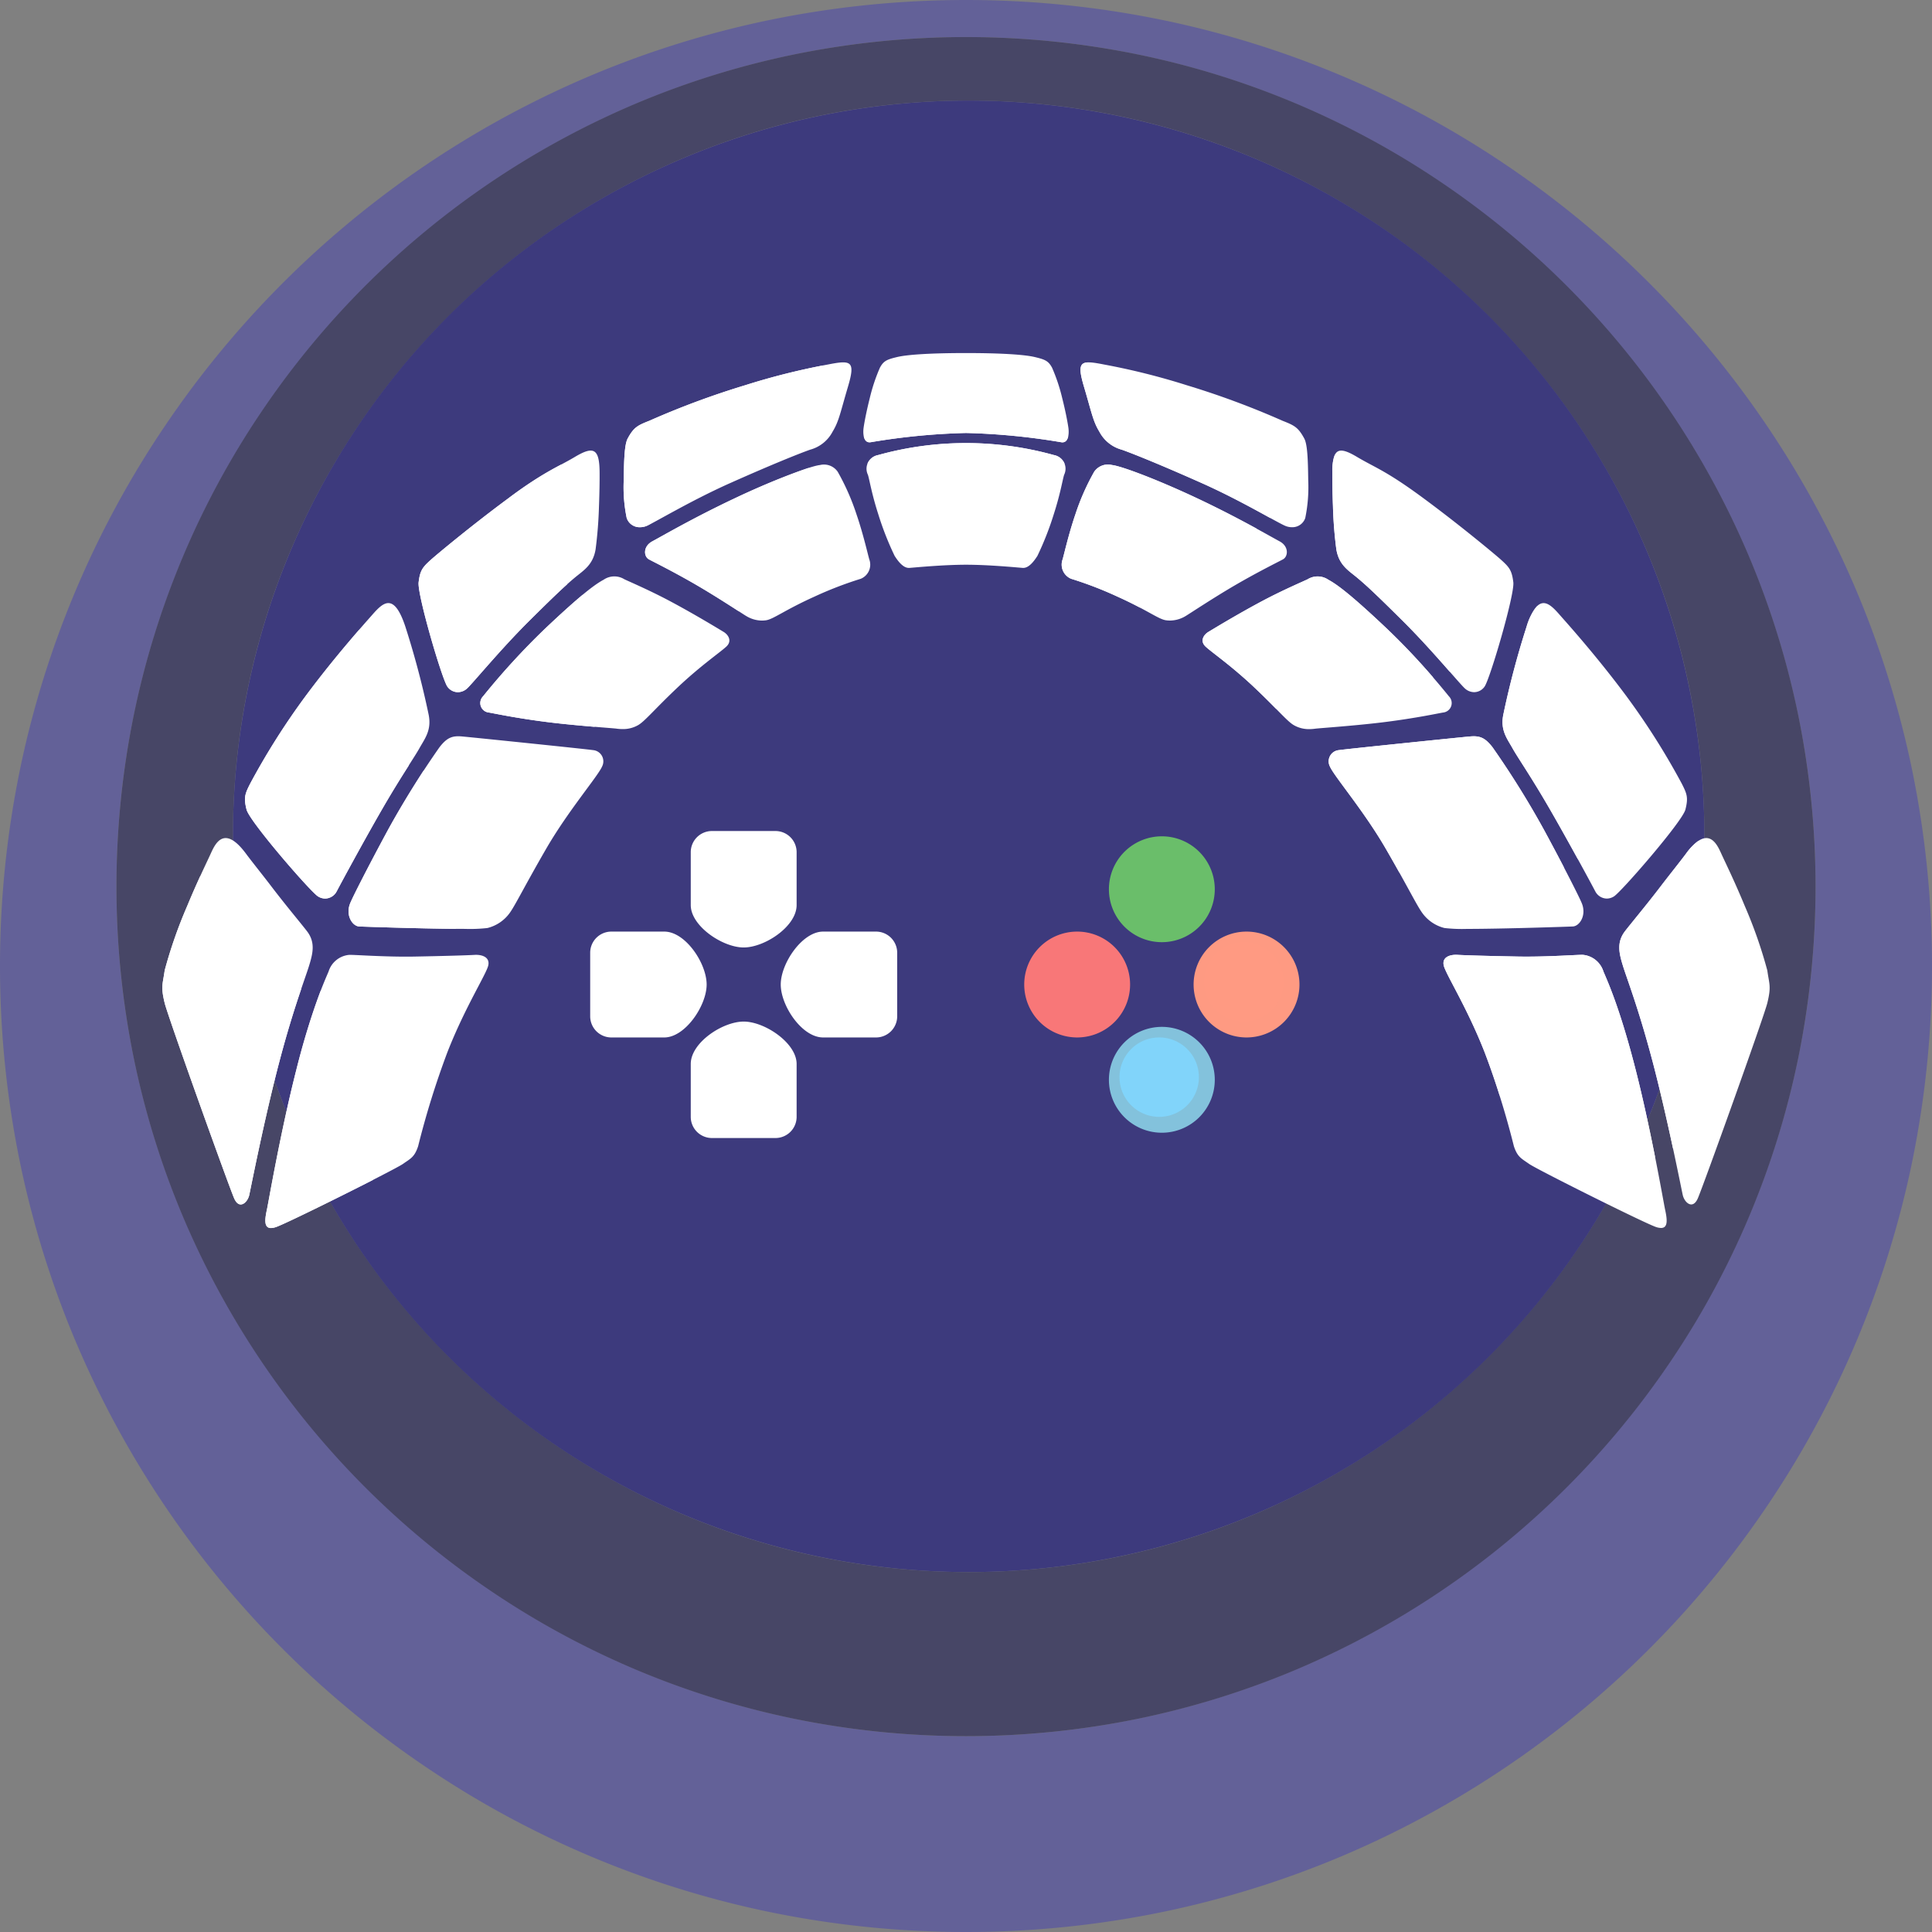<svg id="SvgjsSvg1001" width="288" height="288" xmlns="http://www.w3.org/2000/svg" version="1.1" xmlns:xlink="http://www.w3.org/1999/xlink" xmlns:svgjs="http://svgjs.com/svgjs"><rect width="100%" height="100%" fill="#808080" stroke="none"/><defs id="SvgjsDefs1002">

</defs>
<g id="SvgjsG1008">
  <svg xmlns="http://www.w3.org/2000/svg" width="288" height="288" viewBox="0 0 365.001 364.999">
    <g transform="translate(9516.001 1118.999)" fill="#000000" class="color000 svgShape">
      <path fill="#636198" d="M7428.5,1792a183.849,183.849,0,0,1-36.78-3.708,181.506,181.506,0,0,1-65.258-27.461,183.037,183.037,0,0,1-66.122-80.295,181.551,181.551,0,0,1-10.634-34.257,184.265,184.265,0,0,1,0-73.56,181.487,181.487,0,0,1,27.46-65.257,183.031,183.031,0,0,1,80.3-66.12,181.567,181.567,0,0,1,34.257-10.634,184.278,184.278,0,0,1,73.56,0,181.493,181.493,0,0,1,65.257,27.46,183.026,183.026,0,0,1,66.121,80.294,181.592,181.592,0,0,1,10.634,34.257,184.289,184.289,0,0,1,0,73.56,181.511,181.511,0,0,1-27.46,65.257,183.042,183.042,0,0,1-80.294,66.121,181.585,181.585,0,0,1-34.257,10.634A183.841,183.841,0,0,1,7428.5,1792Zm0-358c-88.5,0-160.5,72-160.5,160.5s72,160.5,160.5,160.5,160.5-72,160.5-160.5S7517,1434,7428.5,1434Z" data-name="Path 268" transform="translate(-16762 -2546)" class="color636198 svgShape">
      </path>
      <path fill="#474666" d="M7406.5,1748a161.681,161.681,0,0,1-32.347-3.261,159.617,159.617,0,0,1-57.391-24.15,160.959,160.959,0,0,1-58.149-70.615,159.69,159.69,0,0,1-9.352-30.127,162.067,162.067,0,0,1,0-64.693,159.632,159.632,0,0,1,24.149-57.391,160.966,160.966,0,0,1,70.615-58.15,159.689,159.689,0,0,1,30.128-9.352,162.066,162.066,0,0,1,64.692,0,159.615,159.615,0,0,1,57.391,24.15,160.962,160.962,0,0,1,58.15,70.615,159.723,159.723,0,0,1,9.352,30.128,162.067,162.067,0,0,1,0,64.693,159.623,159.623,0,0,1-24.15,57.391,160.975,160.975,0,0,1-70.615,58.15,159.676,159.676,0,0,1-30.128,9.352A161.667,161.667,0,0,1,7406.5,1748Zm.5-309c-76.645,0-139,62.355-139,139s62.355,139,139,139,139-62.355,139-139S7483.645,1439,7407,1439Z" data-name="Path 267" transform="translate(-16740 -2539)" class="color474666 svgShape">
      </path>
      <path fill="#3d3a7d" d="M139,0A139,139,0,1,1,0,139,139,139,0,0,1,139,0Z" data-name="Path 266" transform="translate(-9472 -1100)" class="color34334B svgShape">
      </path>
      <g data-name="Group 148" transform="translate(-548 -497)" fill="#000000" class="color000 svgShape">
        <path fill="#ffffff" d="M5,0H15c4.006,0,8,6,8,10s-4.058,10-8,10H5a4,4,0,0,1-4-4V4A4,4,0,0,1,5,0Z" data-name="Path 209" transform="translate(-8857.5 -446)" class="colora997ba svgShape">
        </path><path fill="#ffffff" d="M4,0h7.5c3,0,6,4.5,6,7.5s-3.044,7.5-6,7.5H4a3,3,0,0,1-3-3V3A3,3,0,0,1,4,0Z" data-name="Path 210" transform="translate(-8855.5 -444)" class="colorcfd8dc svgShape">
      </path><path fill="#ffffff" d="M5,0H15c4.006,0,8,6,8,10s-4.058,10-8,10H5a4,4,0,0,1-4-4V4A4,4,0,0,1,5,0Z" data-name="Path 209" transform="rotate(90 -4175.75 -4641.75)" class="colora997ba svgShape"></path><path fill="#ffffff" d="M4,0h7.5c3,0,6,4.5,6,7.5s-3.044,7.5-6,7.5H4a3,3,0,0,1-3-3V3A3,3,0,0,1,4,0Z" data-name="Path 210" transform="rotate(90 -4178.25 -4642.25)" class="colorcfd8dc svgShape"></path><path fill="#ffffff" d="M5,0H15c4.006,0,8,6,8,10s-4.058,10-8,10H5a4,4,0,0,1-4-4V4A4,4,0,0,1,5,0Z" data-name="Path 209" transform="rotate(180 -4398.75 -213)" class="colora997ba svgShape"></path><path fill="#ffffff" d="M4,0h7.5c3,0,6,4.5,6,7.5s-3.044,7.5-6,7.5H4a3,3,0,0,1-3-3V3A3,3,0,0,1,4,0Z" data-name="Path 210" transform="rotate(180 -4400.25 -214.5)" class="colorcfd8dc svgShape"></path><path fill="#ffffff" d="M5,0H15c4.006,0,8,6,8,10s-4.058,10-8,10H5a4,4,0,0,1-4-4V4A4,4,0,0,1,5,0Z" data-name="Path 209" transform="rotate(-90 -4621.75 4215.75)" class="colora997ba svgShape"></path><path fill="#ffffff" d="M4,0h7.5c3,0,6,4.5,6,7.5s-3.044,7.5-6,7.5H4a3,3,0,0,1-3-3V3A3,3,0,0,1,4,0Z" data-name="Path 210" transform="rotate(-90 -4622.25 4213.25)" class="colorcfd8dc svgShape"></path><path fill="#fe9a82" d="M10,0A10,10,0,1,1,0,10,10,10,0,0,1,10,0Z" data-name="Path 258" transform="translate(-8742.5 -446)" class="colorcb7885 svgShape"></path><path fill="#83c2dc" d="M10,0A10,10,0,1,1,0,10,10,10,0,0,1,10,0Z" data-name="Path 256" transform="translate(-8758.5 -428)" class="color7295cf svgShape"></path><path fill="#6abe6a" d="M10,0A10,10,0,1,1,0,10,10,10,0,0,1,10,0Z" data-name="Path 262" transform="translate(-8758.5 -464)" class="color8c9695 svgShape"></path><path fill="#f87778" d="M10,0A10,10,0,1,1,0,10,10,10,0,0,1,10,0Z" data-name="Path 259" transform="translate(-8774.5 -446)" class="colorc3649c svgShape"></path><path fill="#6abe6a" d="M7.5,0A7.5,7.5,0,1,1,0,7.5,7.5,7.5,0,0,1,7.5,0Z" data-name="Path 263" transform="translate(-8756.5 -462)" class="colora5d6a7 svgShape"></path><path fill="#ff9a82" d="M7.5,0A7.5,7.5,0,1,1,0,7.5,7.5,7.5,0,0,1,7.5,0Z" data-name="Path 260" transform="translate(-8740.5 -444)" class="colorffab91 svgShape"></path><path fill="#81d4fa" d="M7.5,0A7.5,7.5,0,1,1,0,7.5,7.5,7.5,0,0,1,7.5,0Z" data-name="Path 257" transform="translate(-8756.5 -426)" class="color81d4fa svgShape"></path><path fill="#f87778" d="M7.5,0A7.5,7.5,0,1,1,0,7.5,7.5,7.5,0,0,1,7.5,0Z" data-name="Path 261" transform="translate(-8772.5 -444)" class="colorf48fb1 svgShape"></path><path fill="#FFFFFFFF" d="M299.294,165.088c-2.395-.845-22.471-10.874-23.916-11.9s-2.183-1.267-2.871-3.345a161.017,161.017,0,0,0-5.554-17.824c-3.38-8.607-7.417-14.814-7.712-16.393s1.313-2.012,2.614-1.933,5.427.209,11.412.32c2.831.052,5.822-.051,8.157-.155,2.118-.094,3.7-.189,4.13-.166a4.5,4.5,0,0,1,3.869,3.134c.755,1.809,3.091,6.82,6.092,18.575s5.29,25.193,5.556,26.4c.422,1.923.569,3.49-.755,3.491A3.155,3.155,0,0,1,299.294,165.088ZM36.929,161.809c.266-1.21,2.557-14.649,5.557-26.4s5.336-16.766,6.091-18.575a4.5,4.5,0,0,1,3.869-3.134c.432-.023,2.012.071,4.129.166,2.335.1,5.326.207,8.158.155,5.984-.112,10.112-.241,11.412-.32s2.908.354,2.613,1.933-4.331,7.786-7.712,16.393a161.225,161.225,0,0,0-5.554,17.824c-.687,2.078-1.426,2.324-2.87,3.345s-21.521,11.051-23.916,11.9a3.155,3.155,0,0,1-1.021.212C36.361,165.3,36.507,163.732,36.929,161.809Zm267.5-2.661c-.194-.768-2.8-14.258-5.794-25.6-2.576-9.743-4.82-15.484-5.527-17.794s-1.236-4.394.385-6.516c1.039-1.363,4.024-4.912,6.69-8.41,1.778-2.332,3.723-4.736,4.833-6.234,4.183-5.647,5.859-1.809,6.683,0s2.416,5,4.446,9.905a87.553,87.553,0,0,1,4.242,12.142c.357,2.62.778,2.976,0,6.159-.632,2.59-12.191,34.8-13.142,36.927-.36.808-.8,1.12-1.23,1.12C305.316,160.849,304.649,160.012,304.431,159.148Zm-273.677.581C29.8,157.6,18.244,125.393,17.612,122.8c-.778-3.182-.357-3.539,0-6.159A87.553,87.553,0,0,1,21.854,104.5c2.03-4.9,3.622-8.1,4.446-9.905s2.5-5.647,6.682,0c1.11,1.5,3.055,3.9,4.832,6.233,2.667,3.5,5.65,7.048,6.691,8.41,1.621,2.122,1.092,4.207.385,6.516s-2.951,8.05-5.527,17.794c-3,11.34-5.6,24.83-5.794,25.6-.218.864-.885,1.7-1.586,1.7C31.555,160.849,31.114,160.537,30.754,159.729Zm228.661-51.1a7.347,7.347,0,0,1-4.194-2.825c-1.1-1.517-2.714-4.9-6.881-12.109S238.563,79.977,237.76,78.13a2.127,2.127,0,0,1,1.722-3.114c.973-.167,22.93-2.421,24.742-2.58s2.819.2,4.247,2.039a168.848,168.848,0,0,1,9.859,15.854c3.365,6.217,6.629,12.584,7.061,13.746.827,2.227-.489,4.2-1.754,4.257-.951.045-13.206.459-19.949.459A29.328,29.328,0,0,1,259.415,108.627Zm-205.052-.3c-1.265-.059-2.58-2.03-1.753-4.257.431-1.162,3.7-7.529,7.061-13.745a168.615,168.615,0,0,1,9.858-15.855c1.428-1.843,2.435-2.2,4.247-2.04s23.77,2.414,24.742,2.581a2.127,2.127,0,0,1,1.723,3.114c-.8,1.847-6.412,8.352-10.579,15.564s-5.784,10.591-6.881,12.109a7.349,7.349,0,0,1-4.195,2.825,29.326,29.326,0,0,1-4.272.163C67.569,108.791,55.315,108.377,54.363,108.332Zm233.5-6.673c-.638-1.236-5.087-9.473-8.643-15.622s-5.965-9.568-6.974-11.38-2.343-3.4-1.728-6.374a163.556,163.556,0,0,1,4.372-16.535c2.176-6.611,4.216-4.645,6.311-2.244,1.071,1.228,6.846,7.6,12.607,15.373a135.847,135.847,0,0,1,10.419,16.471c.988,1.947,1.259,2.632.689,4.9s-12.071,15.5-13.488,16.4a2.556,2.556,0,0,1-1.369.417A2.5,2.5,0,0,1,287.866,101.66Zm-241.3.986c-1.417-.893-12.919-14.132-13.488-16.4s-.3-2.953.689-4.9a136.089,136.089,0,0,1,10.42-16.472c5.76-7.769,11.535-14.145,12.606-15.372,2.1-2.4,4.135-4.368,6.311,2.244a163.37,163.37,0,0,1,4.373,16.535c.614,2.972-.72,4.562-1.729,6.374s-3.417,5.229-6.973,11.379-8,14.387-8.643,15.623a2.5,2.5,0,0,1-2.2,1.4A2.556,2.556,0,0,1,46.568,102.645Zm56.44-31.681c-.715-.1-7.309-.533-12.712-1.2-6.33-.775-10.837-1.772-11.462-1.855a1.8,1.8,0,0,1-1.067-3.063,137.834,137.834,0,0,1,11.77-12.829c6.683-6.324,9.394-8.331,11.008-9.189a3.576,3.576,0,0,1,3.908-.094c.65.322,4.568,1.987,8.4,4.017,4.986,2.642,9.94,5.683,10.331,5.914.9.529,1.682,1.714.564,2.775s-4.78,3.543-9.149,7.663-6.253,6.454-7.52,7.185a5.666,5.666,0,0,1-2.914.755A8.451,8.451,0,0,1,103.008,70.964Zm127.915-.671c-1.265-.732-3.149-3.065-7.519-7.185s-8.033-6.6-9.15-7.663-.333-2.245.565-2.775c.391-.23,5.344-3.271,10.331-5.915,3.83-2.029,7.748-3.694,8.4-4.017a3.578,3.578,0,0,1,3.908.095c1.614.858,4.324,2.865,11.008,9.189a138.012,138.012,0,0,1,11.77,12.828,1.8,1.8,0,0,1-1.067,3.064c-.626.083-5.133,1.08-11.463,1.855-5.4.662-12,1.1-12.711,1.2a8.472,8.472,0,0,1-1.154.084A5.673,5.673,0,0,1,230.923,70.293Zm32.36-6.9c-1.039-.925-6.292-7.353-11.757-12.78s-7.068-6.872-8.658-8.2-3.406-2.336-3.9-5.331a79.958,79.958,0,0,1-.641-8.226c-.092-2.475-.129-4.643-.113-6.388.041-4.438,1.15-4.932,4.652-2.849s5.468,2.567,12.63,7.859,13.72,10.792,14.512,11.507c1.62,1.463,2.119,2.007,2.4,4.326s-4.44,18.385-5.443,19.726A2.42,2.42,0,0,1,265,64.067,2.607,2.607,0,0,1,263.283,63.392Zm-192.25-.358c-1-1.341-5.723-17.407-5.443-19.726s.779-2.863,2.4-4.326c.792-.715,7.351-6.214,14.512-11.507s9.129-5.775,12.63-7.859,4.611-1.589,4.651,2.849c.016,1.744-.021,3.911-.113,6.387a79.958,79.958,0,0,1-.641,8.226c-.492,2.994-2.307,4-3.9,5.331s-3.193,2.775-8.658,8.2S75.755,62.467,74.716,63.392A2.607,2.607,0,0,1,73,64.067,2.42,2.42,0,0,1,71.033,63.034Zm56.4-13.379c-.583-.345-5.206-3.416-9.292-5.794-4.566-2.658-8.594-4.621-9.074-4.9-.962-.562-1.1-2.441.683-3.392s7.655-4.381,15.268-7.983,14.624-6.244,16.387-6.425a3.152,3.152,0,0,1,3.37,1.274,44.081,44.081,0,0,1,3.539,8.02c1.317,3.829,2.215,7.892,2.436,8.568a2.882,2.882,0,0,1-1.633,3.628,70.441,70.441,0,0,0-8.81,3.4c-5.592,2.525-7.7,4.246-9.105,4.44a5.7,5.7,0,0,1-.77.053A5.776,5.776,0,0,1,127.438,49.655Zm79.355.832c-1.409-.193-3.514-1.913-9.105-4.439a70.6,70.6,0,0,0-8.81-3.4,2.883,2.883,0,0,1-1.633-3.628c.221-.676,1.12-4.738,2.435-8.569a44.054,44.054,0,0,1,3.54-8.018,3.151,3.151,0,0,1,3.37-1.275c1.763.18,8.774,2.824,16.387,6.425s13.484,7.033,15.268,7.983,1.645,2.831.683,3.392c-.48.28-4.508,2.243-9.074,4.9-4.086,2.378-8.708,5.45-9.292,5.794a5.77,5.77,0,0,1-3,.886A5.675,5.675,0,0,1,206.793,50.486ZM155.517,38.321a57.2,57.2,0,0,1-3.1-7.9c-1.264-3.913-1.684-6.669-1.955-7.437a2.618,2.618,0,0,1,1.955-3.716,61.981,61.981,0,0,1,33.175,0,2.616,2.616,0,0,1,1.955,3.714c-.271.768-.691,3.524-1.955,7.437a57.2,57.2,0,0,1-3.1,7.9c-.6.94-1.575,2.272-2.666,2.272-.033,0-.068,0-.1,0-1.134-.086-6.384-.6-10.716-.6s-9.581.516-10.714.6c-.034,0-.067,0-.1,0C157.092,40.593,156.117,39.262,155.517,38.321ZM229.4,32.682c-1.418-.548-8.26-4.731-15.928-8.148s-12.889-5.517-15.029-6.275a6.776,6.776,0,0,1-4.258-3.423c-1.2-1.967-1.454-3.629-2.9-8.492s-.616-5.046,3.785-4.181a130.377,130.377,0,0,1,15.582,3.9,157.974,157.974,0,0,1,18.175,6.74c2.219.874,2.937,1.232,4.08,3.344.608,1.126.7,4.118.747,7.873a28.933,28.933,0,0,1-.563,7.154,2.565,2.565,0,0,1-2.522,1.729A3.257,3.257,0,0,1,229.4,32.682ZM104.9,31.172a28.857,28.857,0,0,1-.564-7.153c.046-3.757.139-6.748.748-7.873,1.142-2.113,1.859-2.47,4.08-3.344a157.9,157.9,0,0,1,18.175-6.74,130.625,130.625,0,0,1,15.581-3.9c4.4-.866,5.227-.683,3.785,4.181s-1.7,6.526-2.9,8.492a6.778,6.778,0,0,1-4.258,3.423c-2.141.758-7.361,2.858-15.029,6.276s-14.511,7.6-15.929,8.148a3.256,3.256,0,0,1-1.17.22A2.566,2.566,0,0,1,104.9,31.172Zm82.056-14.329A125.43,125.43,0,0,0,169,15.1v0a125.561,125.561,0,0,0-17.959,1.738c-1.391.264-1.557-1.544-1.382-2.762s.577-3.249,1.165-5.58a33.778,33.778,0,0,1,1.91-5.728c.7-1.3,1.332-1.557,3.264-2.018S162.335,0,169,0s11.072.294,13,.756,2.56.716,3.264,2.018a33.861,33.861,0,0,1,1.91,5.728c.589,2.331.987,4.361,1.165,5.58.164,1.137.03,2.788-1.122,2.788A1.364,1.364,0,0,1,186.959,16.844Z" data-name="Path 265" transform="translate(-8954.5 -555.3)" class="colorFFFFFFFF svgShape"></path><path fill="#FFFFFFFF" d="M36.929,161.809c.265-1.21,2.556-14.649,5.556-26.4a134.482,134.482,0,0,1,4.574-14.869l.518.024c2.335.108,5.325.216,8.157.162,5.984-.116,10.111-.251,11.411-.334s2.908.369,2.614,2.013-4.332,8.108-7.712,17.072a155.27,155.27,0,0,0-5.089,16.739c-6.56,3.352-16.6,8.293-18.252,8.875a3.151,3.151,0,0,1-1.021.212C36.36,165.3,36.507,163.732,36.929,161.809Zm-6.176-2.08C29.8,157.6,18.243,125.393,17.611,122.8c-.777-3.182-.357-3.54,0-6.159A87.553,87.553,0,0,1,21.853,104.5c.932-2.251,1.772-4.142,2.488-5.7a12.673,12.673,0,0,1,3.243,2.928c1.4,1.655,3.845,4.323,6.088,6.9,3.365,3.868,7.1,7.818,8.412,9.325a5.985,5.985,0,0,1,1.294,2.265c-1.046,3.088-2.471,7.49-4.016,13.332-3,11.34-5.6,24.83-5.794,25.6-.218.864-.884,1.7-1.585,1.7C31.555,160.849,31.114,160.538,30.753,159.729ZM297,152.088c-2.706-.839-25.246-10.723-27.194-11.871-.791-2.544-1.747-5.369-2.856-8.195-3.382-8.607-7.418-14.814-7.713-16.393s1.313-2.012,2.615-1.933,5.427.209,11.41.32c2.831.052,5.822-.051,8.158-.155,2.119-.094,3.7-.189,4.13-.166a4.5,4.5,0,0,1,3.869,3.134c.756,1.809,3.091,6.82,6.091,18.574,1.427,5.589,2.693,11.559,3.657,16.413a1.059,1.059,0,0,1-1,.482A4.034,4.034,0,0,1,297,152.088Zm1.633-18.538c-2.576-9.743-4.821-15.484-5.528-17.794s-1.236-4.394.384-6.516c1.04-1.363,4.024-4.912,6.691-8.41,1.778-2.332,3.723-4.736,4.832-6.234a10.135,10.135,0,0,1,2.351-2.43c.775,1.675,1.717,3.771,2.778,6.336a87.552,87.552,0,0,1,4.242,12.141c.357,2.62.778,2.976,0,6.159-.523,2.144-8.531,24.574-11.815,33.45C301.525,145.376,300.13,139.2,298.638,133.55ZM54.363,108.332c-1.265-.059-2.581-2.03-1.754-4.257.432-1.162,3.7-7.529,7.061-13.745,2.052-3.79,4.735-8.167,6.841-11.424,7.029.714,19.286,1.985,20.007,2.109a2.128,2.128,0,0,1,1.722,3.114c-.8,1.848-6.412,8.352-10.579,15.564-2.426,4.2-3.989,7.1-5.087,9.09C65.657,108.726,55.238,108.374,54.363,108.332Zm-7.795-5.687c-1.417-.893-12.919-14.132-13.488-16.4s-.3-2.953.689-4.9A135.823,135.823,0,0,1,44.188,64.877c3.839-5.176,7.682-9.734,10.139-12.562a23.033,23.033,0,0,1,1.757,3.412c3.365,7.8,6.1,15.908,7.2,19.363a7.671,7.671,0,0,1,.407,2.885c-1.235,1.939-2.889,4.556-4.916,8.06-3.556,6.15-8,14.387-8.643,15.623a2.505,2.505,0,0,1-2.2,1.4A2.56,2.56,0,0,1,46.568,102.645Zm205.416-4.254q-.593-.126-1.144-.3c-.714-1.279-1.54-2.739-2.5-4.4-4.167-7.212-9.775-13.717-10.579-15.564a2.127,2.127,0,0,1,1.722-3.114c.972-.167,22.93-2.421,24.742-2.58s2.819.2,4.247,2.039a168.5,168.5,0,0,1,9.858,15.854c1.275,2.356,2.537,4.734,3.634,6.842a2.156,2.156,0,0,1-.824.231c-1.312.082-20.461,1.075-27.063,1.075A14.534,14.534,0,0,1,251.984,98.391Zm27.239-12.353c-3.556-6.15-5.965-9.568-6.974-11.38s-2.342-3.4-1.729-6.374a163.368,163.368,0,0,1,4.373-16.535,9.777,9.777,0,0,1,2.042-3.968c2.408,2.819,5.644,6.738,8.875,11.1A135.723,135.723,0,0,1,296.23,75.349c.989,1.947,1.26,2.632.69,4.9-.489,1.945-9.03,11.973-12.337,15.34C282.956,92.626,280.981,89.077,279.223,86.037ZM90.3,69.769c-6.33-.775-10.837-1.772-11.462-1.855a1.8,1.8,0,0,1-1.067-3.063A137.756,137.756,0,0,1,89.536,52.023c3.1-2.934,5.347-4.939,7.025-6.332,1.446.637,4.111,1.818,6.723,3.2,4.584,2.42,9.123,5.231,9.482,5.444a1.629,1.629,0,0,1,.434,2.7c-1.085,1.08-4.6,3.64-8.844,7.833-2.635,2.6-4.345,4.5-5.554,5.745C96.326,70.4,93.146,70.118,90.3,69.769Zm133.109-6.661c-4.371-4.119-8.034-6.6-9.151-7.663s-.333-2.245.564-2.775c.392-.23,5.345-3.271,10.333-5.915,3.829-2.029,7.747-3.694,8.4-4.017a3.58,3.58,0,0,1,3.909.095c1.614.858,4.324,2.865,11.007,9.189a123.144,123.144,0,0,1,8.772,9.247,2.635,2.635,0,0,1-1.456.86c-.717.133-5.912,1.512-13.162,2.8-6.189,1.1-13.712,2.048-14.533,2.2-.168.032-.336.061-.5.085C226.51,66.126,225.158,64.76,223.405,63.108ZM71.033,63.034c-1-1.341-5.723-17.407-5.443-19.726s.779-2.863,2.4-4.326c.792-.715,7.351-6.214,14.512-11.507a68.488,68.488,0,0,1,10-6.4c.545.714.844,2.093,1,4.264.149,2.044.276,4.58.37,7.473.115,3.562.135,7.48-.035,9.586a8.8,8.8,0,0,1-.2,1.3c-1.364,1.223-3.3,3.069-7.169,6.914-5.464,5.427-10.718,11.855-11.757,12.78A2.6,2.6,0,0,1,73,64.066,2.417,2.417,0,0,1,71.033,63.034ZM251.526,50.612c-5.465-5.427-7.067-6.872-8.657-8.2s-3.406-2.336-3.9-5.331a80.214,80.214,0,0,1-.641-8.226c-.092-2.475-.13-4.643-.113-6.388a7.865,7.865,0,0,1,.495-3.272,68.544,68.544,0,0,1,9.787,6.283c7.16,5.293,13.72,10.792,14.512,11.506,1.62,1.463,2.12,2.007,2.4,4.326.251,2.081-3.523,15.23-5.027,18.878C258.116,57.606,254.86,53.924,251.526,50.612Zm-133.38-6.752c-4.566-2.658-8.594-4.621-9.074-4.9-.962-.562-1.1-2.441.683-3.392s7.655-4.381,15.268-7.983a132.1,132.1,0,0,1,14.218-5.872c.039.045.077.092.116.14a38.327,38.327,0,0,1,3.176,7.519c1.152,3.6,1.89,7.445,2.083,8.081a2.919,2.919,0,0,1-1.716,3.514,74.951,74.951,0,0,0-8.708,3.538c-4.492,2.108-6.729,3.632-8.15,4.257C124.239,47.6,121.056,45.554,118.146,43.861Zm79.542,2.187a70.483,70.483,0,0,0-8.811-3.4,2.884,2.884,0,0,1-1.633-3.628c.221-.676,1.12-4.738,2.436-8.569a44.142,44.142,0,0,1,3.539-8.018,3.153,3.153,0,0,1,3.37-1.275c1.762.18,8.773,2.824,16.386,6.425,4.352,2.058,8.134,4.062,10.909,5.577a1.759,1.759,0,0,1-.268.225c-.546.372-5.092,3.046-10.291,6.575-4.649,3.156-9.953,7.164-10.619,7.621q-.412.283-.826.514C200.75,47.5,199.379,46.811,197.688,46.048Zm-17.973-7.459c-1.134-.086-6.384-.6-10.715-.6s-9.582.516-10.714.6-2.15-1.3-2.768-2.267a57.328,57.328,0,0,1-3.1-7.9c-1.264-3.913-1.684-6.669-1.954-7.438-.017-.049-.033-.1-.049-.148a2.854,2.854,0,0,1,2-1.568,61.981,61.981,0,0,1,33.175,0,2.857,2.857,0,0,1,2.005,1.566c-.015.049-.032.1-.049.148-.272.769-.692,3.524-1.956,7.438a57.2,57.2,0,0,1-3.1,7.9c-.6.941-1.574,2.272-2.665,2.272C179.782,38.593,179.749,38.591,179.715,38.588ZM104.9,31.172a28.876,28.876,0,0,1-.563-7.153c.046-3.757.139-6.748.747-7.874,1.143-2.112,1.86-2.47,4.08-3.344A158.314,158.314,0,0,1,127.34,6.062a130.3,130.3,0,0,1,14.62-3.71c.3.74.1,2.092-.483,4.357-1.394,5.4-1.634,7.252-2.813,9.43a6.794,6.794,0,0,1-4.228,3.77c-2.134.823-7.339,3.111-14.979,6.841-3.926,1.916-7.631,4.059-10.5,5.772-.144.069-.266.123-.362.16a3.256,3.256,0,0,1-1.17.22A2.567,2.567,0,0,1,104.9,31.172Zm108.572-6.638c-7.668-3.416-12.888-5.517-15.029-6.275a6.774,6.774,0,0,1-4.257-3.423c-1.2-1.967-1.455-3.629-2.9-8.492-1.021-3.447-.9-4.543.817-4.581,2.783.571,5.564,1.25,12.55,3.3a157.928,157.928,0,0,1,18.174,6.74c2.22.874,2.938,1.232,4.081,3.344.608,1.126.7,4.118.747,7.873a28.933,28.933,0,0,1-.563,7.154,2.522,2.522,0,0,1-.612.986C223.477,29.51,218.665,26.846,213.475,24.534Zm-26.517-7.691A125.4,125.4,0,0,0,169,15.1v0a125.592,125.592,0,0,0-17.959,1.738c-.778.148-1.173-.355-1.338-1.039.194-1.237.577-3.14,1.122-5.3a33.837,33.837,0,0,1,1.911-5.728c.7-1.3,1.331-1.557,3.263-2.018S162.334,2,169,2s11.072.294,13,.756,2.559.716,3.263,2.018a33.776,33.776,0,0,1,1.91,5.728c.547,2.163.93,4.066,1.124,5.3-.147.6-.471,1.066-1.08,1.066A1.373,1.373,0,0,1,186.958,16.844Z" data-name="Path 264" transform="translate(-8954.5 -555.3)" class="colorFFFFFFFF svgShape"></path></g></g></svg></g></svg>
